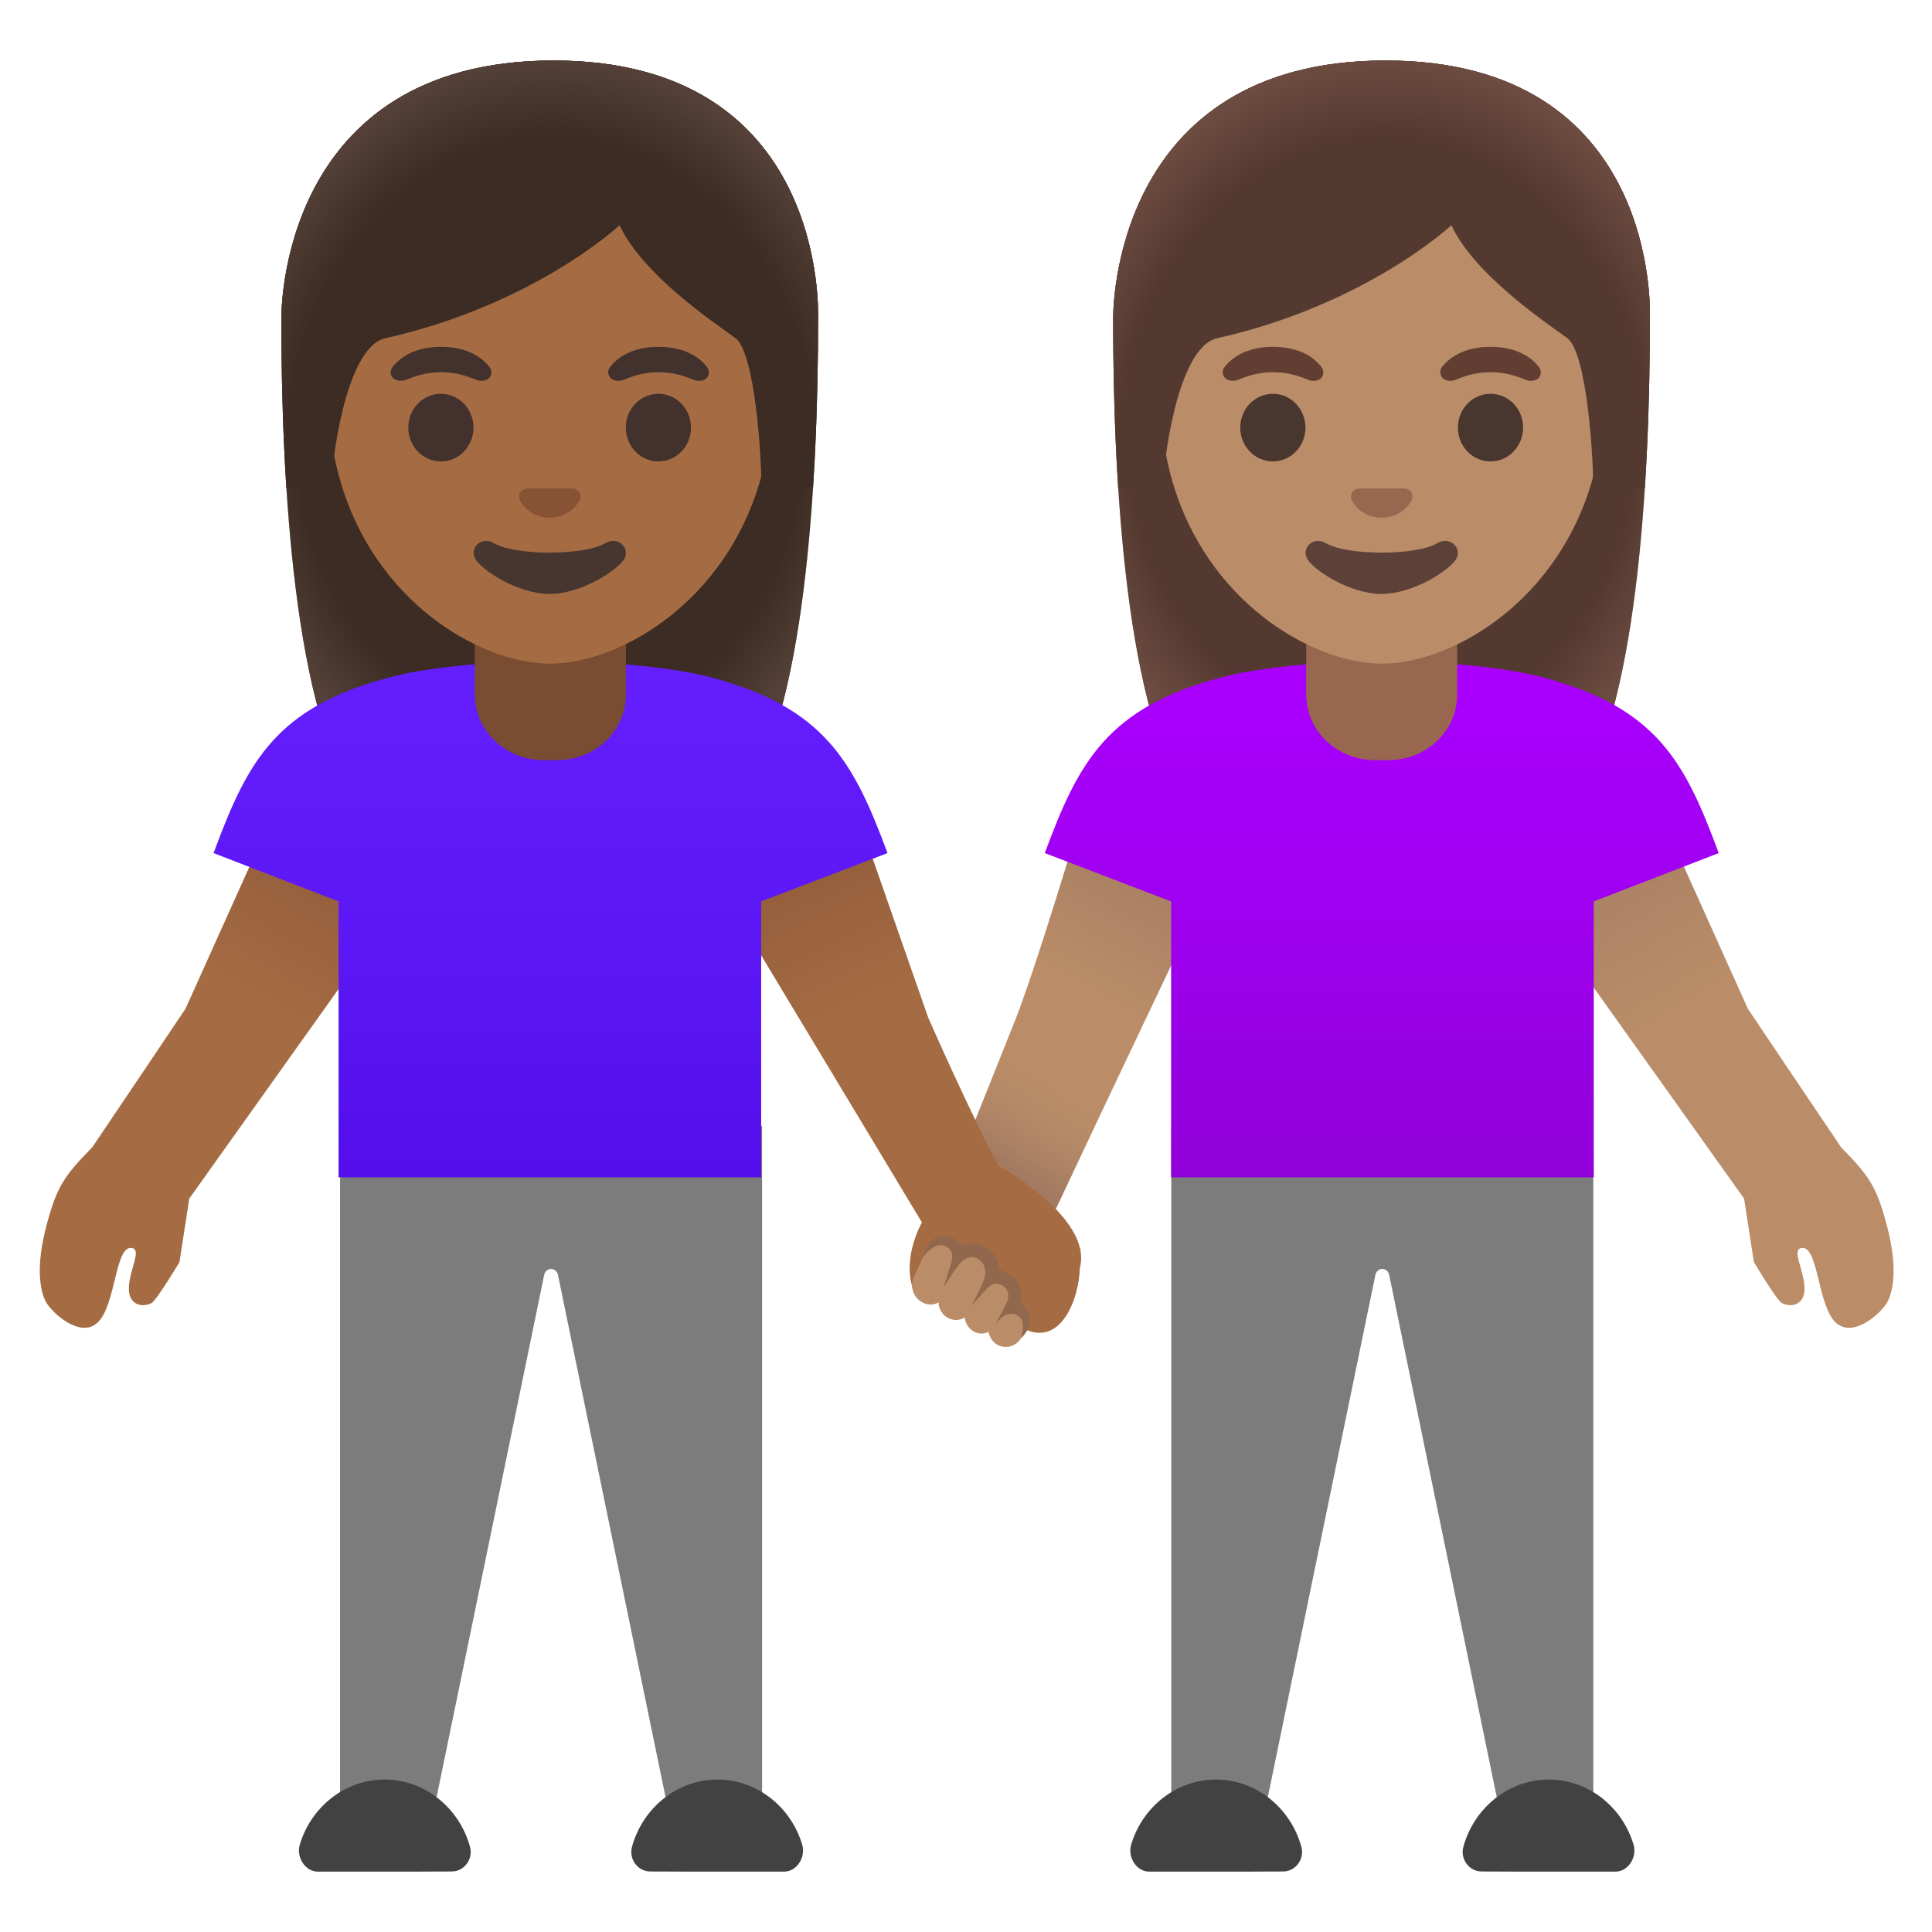 <svg xmlns="http://www.w3.org/2000/svg" width="1em" height="1em" viewBox="0 0 128 128"><path fill="#7C7C7C" d="M105.56 74.61v48.08h-5.65l-7.87-38.21c-.04-.24-.24-.41-.46-.41s-.42.17-.46.41l-7.87 38.21H77.6V74.61z"/><path fill="#424242" d="M102.61 124h4.45c.82-.02 1.41-.96 1.17-1.78c-.74-2.5-2.99-4.32-5.62-4.32c-2.68 0-4.96 1.9-5.66 4.46c-.22.82.39 1.63 1.21 1.63c0 .01 4.45.01 4.45.01m-22.05 0h-4.45c-.82-.02-1.41-.96-1.17-1.78c.74-2.5 2.99-4.32 5.62-4.32c2.68 0 4.96 1.9 5.66 4.46c.22.82-.39 1.63-1.21 1.63c0 .01-4.45.01-4.45.01"/><linearGradient id="IconifyId195ac99e25a590abd240017" x1="48.373" x2="65.03" y1="71.256" y2="49.223" gradientTransform="rotate(170.984 63.3 64.455)" gradientUnits="userSpaceOnUse"><stop offset="0" stop-color="#A47B62"/><stop offset=".405" stop-color="#BA8D68"/></linearGradient><path fill="url(#IconifyId195ac99e25a590abd240017)" d="M71.96 53s-3.53 11.93-5 15.33l-4.39 11.02c-.7 1.55-.08 3.58 1.39 4.43c1.69.97 4.14.24 4.95-1.53l12.54-26.41l-1.01-3.46z"/><linearGradient id="IconifyId195ac99e25a590abd240018" x1="23.735" x2="4.276" y1="74.508" y2="41.407" gradientTransform="rotate(180 63.732 64)" gradientUnits="userSpaceOnUse"><stop offset="0" stop-color="#A47B62"/><stop offset=".399" stop-color="#BA8D68"/></linearGradient><path fill="url(#IconifyId195ac99e25a590abd240018)" d="m100.1 54.1l9.7-.6s4.5 10 6 13.33c0 0 4.24 6.32 6.17 9.17c1.88 1.92 2.36 2.62 3.04 5.19c.75 2.83.4 4.38.04 5.06c-.35.69-2.25 2.46-3.42 1.38c-1.24-1.15-1.15-5.22-2.31-4.94c-.6.15.16 1.36.23 2.56s-.85 1.41-1.5 1.08c-.33-.17-1.85-2.71-1.85-2.71l-.65-4.21l-15.13-21.23z"/><path fill="#543930" d="M91.79 4.01c-18.18 0-18.04 16.81-18.04 17.08c0 10.89.83 26.27 5.19 32.32c1.73 2.4 5.07 2.53 5.07 2.53l7.52-.01l7.52.01s3.34-.13 5.07-2.53c4.36-6.05 5.19-21.43 5.19-32.32c.01-.27.66-17.08-17.52-17.08"/><radialGradient id="IconifyId195ac99e25a590abd240019" cx="91.541" cy="99.357" r="21.072" gradientTransform="matrix(1 0 0 -1.19 0 146.887)" gradientUnits="userSpaceOnUse"><stop offset=".794" stop-color="#6D4C41" stop-opacity="0"/><stop offset="1" stop-color="#6D4C41"/></radialGradient><path fill="url(#IconifyId195ac99e25a590abd240019)" d="M91.79 4.01c-18.18 0-18.04 16.81-18.04 17.08c0 10.89.83 26.27 5.19 32.32c1.73 2.4 5.07 2.53 5.07 2.53l7.52-.01l7.52.01s3.34-.13 5.07-2.53c4.36-6.05 5.19-21.43 5.19-32.32c.01-.27.66-17.08-17.52-17.08"/><linearGradient id="IconifyId195ac99e25a590abd240020" x1="35.917" x2="35.917" y1="84.186" y2="50" gradientTransform="rotate(180 63.732 64)" gradientUnits="userSpaceOnUse"><stop offset="0" stop-color="#A0F"/><stop offset=".419" stop-color="#A100F2"/><stop offset="1" stop-color="#9000D9"/></linearGradient><path fill="url(#IconifyId195ac99e25a590abd240020)" d="M80.94 44.87c2.42-.64 6.65-1.06 10.65-1.06c4-.01 8.19.42 10.61 1.06c7.55 2.01 9.42 5.56 11.67 11.65l-8.28 3.2V78h-28V59.72l-8.37-3.2c2.25-6.09 4.17-9.64 11.72-11.65"/><path fill="#99674F" d="M91.54 40.72h-5v5.3c0 2.4 2.04 4.34 4.54 4.34H92c2.51 0 4.54-1.94 4.54-4.34v-5.3z"/><path fill="#BA8D68" d="M91.57 8.39c7.63 0 14.69 5.67 14.69 17.7c0 9.66-5.98 15.38-11.19 17.22c-1.24.44-2.44.66-3.5.66s-2.25-.22-3.48-.65c-5.21-1.83-11.21-7.55-11.21-17.23c0-12.03 7.06-17.7 14.69-17.7"/><path fill="#5D4037" d="M87.85 35.99c1.4.83 5.97.83 7.37 0c.8-.48 1.62.25 1.29.98c-.33.72-2.82 2.38-4.98 2.38s-4.62-1.66-4.95-2.38c-.34-.73.47-1.46 1.27-.98"/><path fill="#99674F" d="M89.85 32.4c.05-.02.09-.03.14-.04h3.1c.05.01.1.02.14.04c.28.11.44.4.3.72c-.13.31-.75 1.18-1.99 1.18s-1.86-.87-1.99-1.18c-.14-.31.02-.6.3-.72"/><g fill="#49362E"><ellipse cx="98.75" cy="28.33" rx="2.16" ry="2.24"/><ellipse cx="84.33" cy="28.33" rx="2.16" ry="2.24"/></g><path fill="#613E31" d="M95.54 24.32c.41-.54 1.36-1.34 3.21-1.34s2.8.79 3.21 1.34c.18.24.14.52.01.69c-.12.16-.46.3-.84.17s-1.13-.51-2.37-.52c-1.25.01-1.99.39-2.37.52s-.73-.01-.84-.17a.54.54 0 0 1-.01-.69m-14.41 0c.41-.54 1.36-1.34 3.21-1.34s2.8.79 3.21 1.34c.18.24.14.52.01.69c-.12.16-.46.3-.84.17s-1.13-.51-2.37-.52c-1.25.01-1.99.39-2.37.52s-.73-.01-.84-.17a.54.54 0 0 1-.01-.69"/><linearGradient id="IconifyId195ac99e25a590abd240021" x1="66.865" x2="70.29" y1="50.923" y2="56.52" gradientTransform="matrix(1 0 0 -1 0 128)" gradientUnits="userSpaceOnUse"><stop offset="0" stop-color="#A47B62"/><stop offset="1" stop-color="#BA8D68" stop-opacity="0"/></linearGradient><path fill="url(#IconifyId195ac99e25a590abd240021)" d="m66.37 69.83l-1.78 4.46l1.44 2.76l3.91 3.07l3.67-7.74z"/><path fill="#543930" d="M91.79 4.01c-18.18 0-18.04 16.81-18.04 17.08c0 3.44.08 7.33.33 11.23l2.98-.01c-.03-1.29.88-9.3 3.58-9.9c9.91-2.23 15.52-7.49 15.52-7.49c1.46 3.18 6.02 6.29 7.66 7.47c1.35.97 1.76 8.22 1.73 9.92h3.42c0-.02.01-.05.01-.07c.25-3.88.33-7.74.33-11.16c.01-.26.66-17.07-17.52-17.07"/><radialGradient id="IconifyId195ac99e25a590abd240022" cx="91.688" cy="97.573" r="22.073" gradientTransform="matrix(1 0 0 -1.214 0 148.833)" gradientUnits="userSpaceOnUse"><stop offset=".794" stop-color="#6D4C41" stop-opacity="0"/><stop offset="1" stop-color="#6D4C41"/></radialGradient><path fill="url(#IconifyId195ac99e25a590abd240022)" d="M91.79 4.01c-18.18 0-18.04 16.81-18.04 17.08c0 3.44.08 7.33.33 11.23l2.98-.01c-.03-1.29.88-9.3 3.58-9.9c9.91-2.23 15.52-7.49 15.52-7.49c1.46 3.18 6.02 6.29 7.66 7.47c1.35.97 1.76 8.22 1.73 9.92h3.42c0-.02.01-.05.01-.07c.25-3.88.33-7.74.33-11.16c.01-.26.66-17.07-17.52-17.07"/><path fill="#7C7C7C" d="M22.53 74.61v48.08h5.65l7.87-38.21c.04-.24.24-.41.46-.41s.42.17.46.41l7.87 38.21h5.65V74.61z"/><path fill="#424242" d="M25.48 124h-4.45c-.82-.02-1.41-.96-1.17-1.78c.74-2.5 2.99-4.32 5.62-4.32c2.68 0 4.96 1.9 5.66 4.46c.22.82-.39 1.63-1.21 1.63c0 .01-4.45.01-4.45.01m22.05 0h4.45c.82-.02 1.41-.96 1.17-1.78c-.74-2.5-2.99-4.32-5.62-4.32c-2.68 0-4.96 1.9-5.66 4.46c-.22.82.39 1.63 1.21 1.63c0 .01 4.45.01 4.45.01"/><linearGradient id="IconifyId195ac99e25a590abd240023" x1="65.262" x2="45.803" y1="74.507" y2="41.406" gradientTransform="matrix(1 0 0 -1 -40.898 128)" gradientUnits="userSpaceOnUse"><stop offset="0" stop-color="#8D5738"/><stop offset=".397" stop-color="#A56C43"/></linearGradient><path fill="url(#IconifyId195ac99e25a590abd240023)" d="m27.99 54.1l-9.7-.6s-4.5 10-6 13.33c0 0-4.24 6.32-6.17 9.17c-1.88 1.92-2.36 2.62-3.04 5.19c-.75 2.83-.4 4.38-.04 5.06s2.25 2.46 3.42 1.38c1.24-1.15 1.15-5.22 2.31-4.94c.6.15-.16 1.36-.23 2.56s.85 1.41 1.5 1.08c.33-.17 1.85-2.71 1.85-2.71l.65-4.21l15.13-21.24z"/><linearGradient id="IconifyId195ac99e25a590abd240024" x1="143.186" x2="123.586" y1="53.383" y2="86.725" gradientTransform="scale(-1 1)rotate(-4.985 40.38 2284.562)" gradientUnits="userSpaceOnUse"><stop offset="0" stop-color="#8D5738"/><stop offset=".401" stop-color="#A56C43"/></linearGradient><path fill="url(#IconifyId195ac99e25a590abd240024)" d="m46.93 57.48l14.15 23.51s-1.53 2.62-.39 4.91c1.6 1.15 2.32-2.27 2.94-2.36c1.19-.18 3.08 4.56 4.34 4.56c2.41 1.04 3.53-2.18 3.57-4.08c.91-3.31-5.37-6.79-5.37-6.79c-1.68-3-4.67-9.8-4.67-9.8c-1.21-3.45-4.82-13.8-4.82-13.8l-9.71-.25z"/><path fill="#3C2C23" d="M36.67 4.01c-18.18 0-18.03 16.81-18.03 17.08c0 10.89.83 26.27 5.19 32.32c1.73 2.4 5.07 2.53 5.07 2.53l7.52-.01l7.52.01s3.34-.13 5.07-2.53c4.36-6.05 5.19-21.43 5.19-32.32c0-.27.65-17.08-17.53-17.08"/><radialGradient id="IconifyId195ac99e25a590abd240025" cx="36.418" cy="99.357" r="21.072" gradientTransform="matrix(1 0 0 -1.19 0 146.887)" gradientUnits="userSpaceOnUse"><stop offset=".794" stop-color="#554138" stop-opacity="0"/><stop offset="1" stop-color="#554138"/></radialGradient><path fill="url(#IconifyId195ac99e25a590abd240025)" d="M36.67 4.01c-18.18 0-18.03 16.81-18.03 17.08c0 10.89.83 26.27 5.19 32.32c1.73 2.4 5.07 2.53 5.07 2.53l7.52-.01l7.52.01s3.34-.13 5.07-2.53c4.36-6.05 5.19-21.43 5.19-32.32c0-.27.65-17.08-17.53-17.08"/><linearGradient id="IconifyId195ac99e25a590abd240026" x1="77.364" x2="77.364" y1="84.186" y2="50" gradientTransform="matrix(1 0 0 -1 -40.898 128)" gradientUnits="userSpaceOnUse"><stop offset="0" stop-color="#651FFF"/><stop offset=".705" stop-color="#5914F2"/><stop offset="1" stop-color="#530EEB"/></linearGradient><path fill="url(#IconifyId195ac99e25a590abd240026)" d="M47.08 44.87c-2.42-.64-6.65-1.06-10.65-1.06c-4-.01-8.19.42-10.61 1.06c-7.55 2.01-9.42 5.56-11.67 11.65l8.28 3.2V78h28V59.72l8.37-3.2c-2.26-6.09-4.18-9.64-11.72-11.65"/><path fill="#7A4C32" d="M36.47 40.72h5v5.3c0 2.4-2.03 4.34-4.55 4.34h-.91c-2.51 0-4.55-1.94-4.55-4.34v-5.3z"/><path fill="#A56C43" d="M36.45 8.39c7.63 0 14.69 5.67 14.69 17.7c0 9.66-5.98 15.38-11.19 17.22c-1.24.44-2.44.66-3.5.66s-2.25-.22-3.48-.65c-5.21-1.83-11.21-7.55-11.21-17.23c0-12.03 7.06-17.7 14.69-17.7"/><path fill="#473530" d="M32.73 35.99c1.4.83 5.97.83 7.37 0c.8-.48 1.62.25 1.29.98c-.33.72-2.82 2.38-4.98 2.38s-4.62-1.66-4.95-2.38c-.34-.73.47-1.46 1.27-.98"/><path fill="#875334" d="M34.73 32.4c.05-.02.09-.03.14-.04h3.1c.05.01.1.02.14.04c.28.11.44.4.3.72s-.75 1.18-1.99 1.18s-1.86-.87-1.99-1.18s.02-.6.3-.72"/><g fill="#42312C"><ellipse cx="43.62" cy="28.33" rx="2.16" ry="2.24"/><ellipse cx="29.21" cy="28.33" rx="2.16" ry="2.24"/></g><path fill="#42312C" d="M40.42 24.32c.41-.54 1.36-1.34 3.21-1.34s2.8.79 3.21 1.34c.18.24.14.52.01.69c-.12.16-.46.3-.84.17s-1.13-.51-2.37-.52c-1.25.01-1.99.39-2.37.52s-.73-.01-.84-.17a.53.53 0 0 1-.01-.69m-14.41 0c.41-.54 1.36-1.34 3.21-1.34c1.84 0 2.8.79 3.21 1.34c.18.24.14.52.01.69c-.12.16-.46.3-.84.17s-1.13-.51-2.37-.52c-1.25.01-1.99.39-2.37.52c-.4.12-.75-.02-.86-.18a.54.54 0 0 1 .01-.68"/><path fill="#3C2C23" d="M36.67 4.01c-18.18 0-18.03 16.81-18.03 17.08c0 3.44.08 7.33.33 11.23l2.98-.01c-.02-1.29.88-9.3 3.58-9.9c9.91-2.23 15.52-7.49 15.52-7.49c1.46 3.18 6.02 6.29 7.66 7.47c1.35.97 1.76 8.22 1.73 9.92h3.42c0-.02.01-.05.01-.07c.25-3.88.33-7.74.33-11.16c0-.26.65-17.07-17.53-17.07"/><radialGradient id="IconifyId195ac99e25a590abd240027" cx="36.566" cy="97.573" r="22.073" gradientTransform="matrix(1 0 0 -1.214 0 148.833)" gradientUnits="userSpaceOnUse"><stop offset=".794" stop-color="#554138" stop-opacity="0"/><stop offset="1" stop-color="#554138"/></radialGradient><path fill="url(#IconifyId195ac99e25a590abd240027)" d="M36.67 4.01c-18.18 0-18.03 16.81-18.03 17.08c0 3.44.08 7.33.33 11.23l2.98-.01c-.02-1.29.88-9.3 3.58-9.9c9.91-2.23 15.52-7.49 15.52-7.49c1.46 3.18 6.02 6.29 7.66 7.47c1.35.97 1.76 8.22 1.73 9.92h3.42c0-.02.01-.05.01-.07c.25-3.88.33-7.74.33-11.16c0-.26.65-17.07-17.53-17.07"/><path fill="#BA8D68" d="M67.34 86.4c-.16-.07-.32-.11-.5-.11c-.04 0-.07.01-.11.02l.05-.1c.28-.62.04-1.36-.55-1.66q-.24-.12-.51-.12c-.07 0-.14.02-.21.03c.25-.6.03-1.31-.53-1.61c-.17-.09-.35-.14-.54-.14c-.26 0-.51.1-.71.26c-.07-.37-.29-.72-.66-.91c-.17-.09-.35-.13-.53-.13c-.46 0-.87.27-1.07.7l-.92 1.96c-.29.62-.05 1.39.58 1.71c.17.09.35.13.54.13s.36-.06.52-.14c.01.1 0 .2.03.29c.1.32.3.58.58.73c.17.09.35.14.54.14c.21 0 .4-.06.57-.16c.06.39.27.76.63.94q.24.12.51.12c.16 0 .31-.04.44-.11c.08.38.3.72.65.89c.16.07.32.11.5.11c.47 0 .9-.29 1.09-.74l.18-.42c.3-.63.03-1.39-.57-1.68"/><path fill="#91674D" d="M67.56 86.32c.54-1.78-1.46-2.21-1.46-2.21c.28-1.01-1.32-2.17-2.31-1.59c-1.48-1.48-2.52-.13-2.66.81c0 0 .74-1.13 1.51-.77c.52.24.51.74.35 1.22c-.25.75-.46 1.51-.46 1.51s.56-.95 1.04-1.56c.16-.21.67-.63 1.21-.33c.54.29.55.96.47 1.2c-.26.82-.93 1.92-.93 1.92s.5-.51.92-.99c.33-.38.61-.62 1.11-.39c.54.25.51.86.35 1.17c-.33.66-.76 1.45-.76 1.45s.78-1.19 1.59-.52c.51.43.06 1.48.12 1.42c1.44-1.46-.09-2.34-.09-2.34"/></svg>